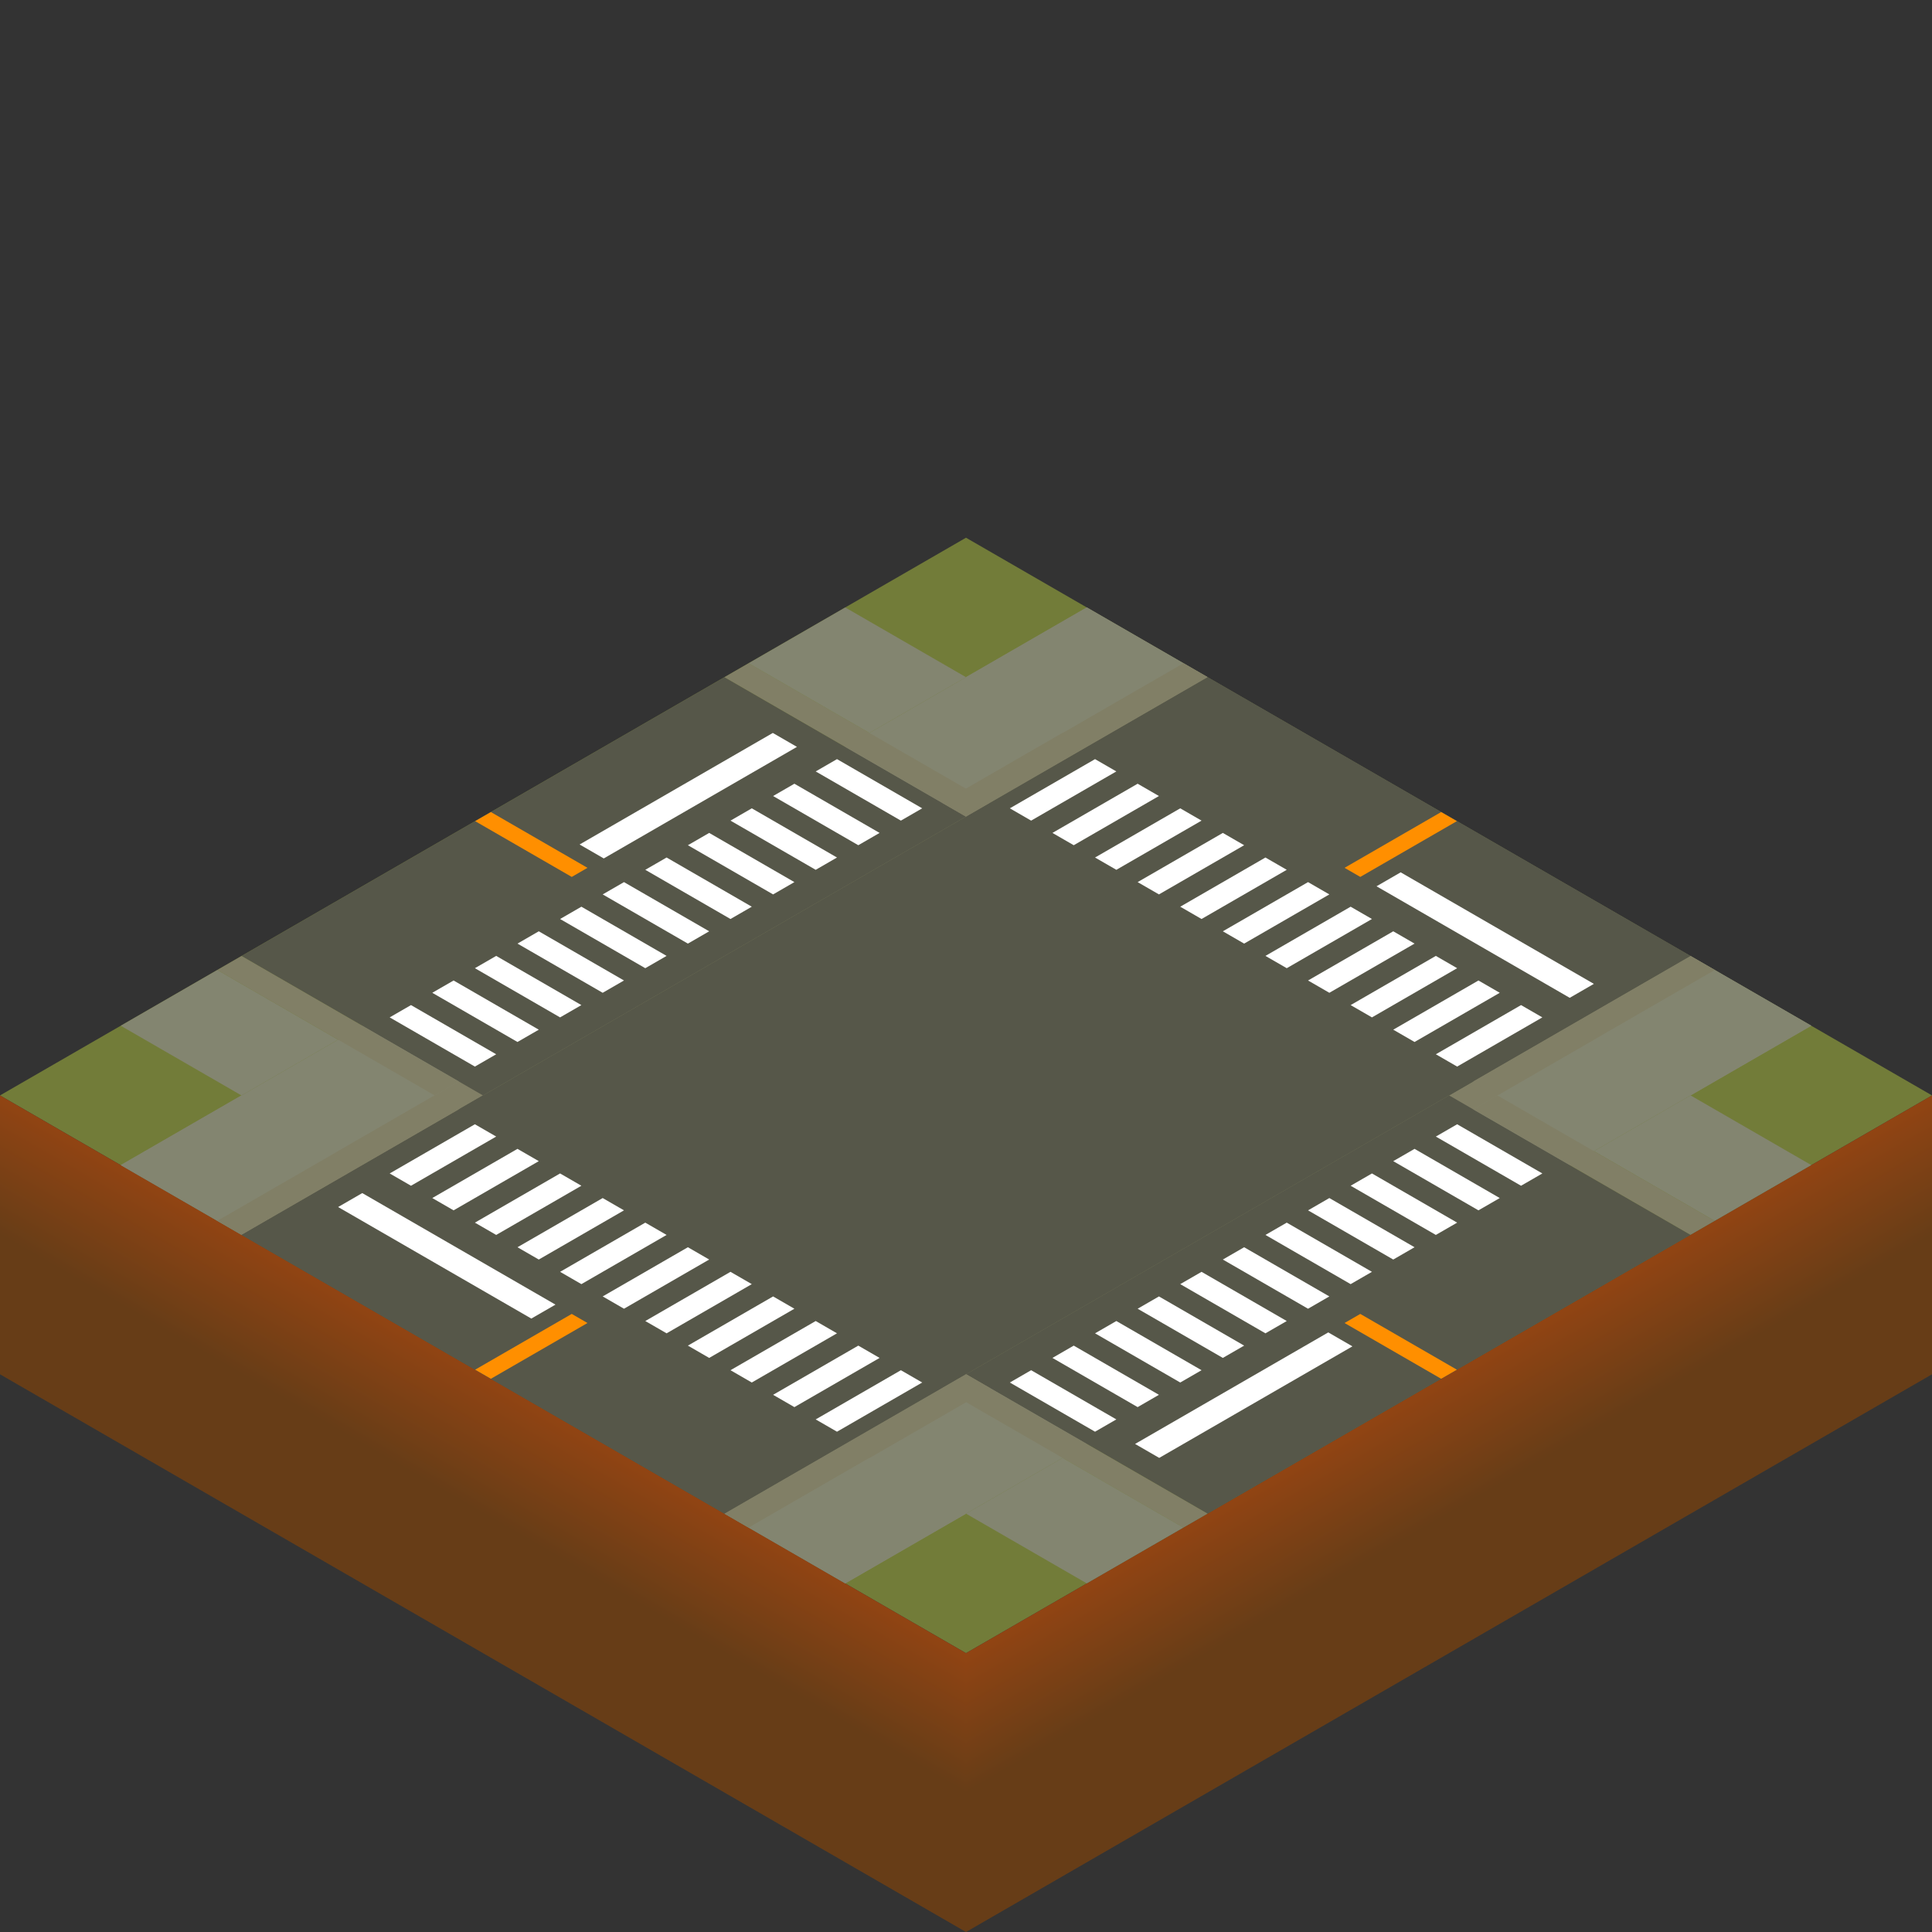 <svg
   xmlns:dc="http://purl.org/dc/elements/1.1/"
   xmlns:cc="http://creativecommons.org/ns#"
   xmlns:rdf="http://www.w3.org/1999/02/22-rdf-syntax-ns#"
   xmlns:svg="http://www.w3.org/2000/svg"
   xmlns="http://www.w3.org/2000/svg"
   xmlns:xlink="http://www.w3.org/1999/xlink"
   xmlns:sodipodi="http://sodipodi.sourceforge.net/DTD/sodipodi-0.dtd"
   xmlns:inkscape="http://www.inkscape.org/namespaces/inkscape"
   width="245.488"
   height="245.488"
   id="svg6608"
   version="1.1"
   inkscape:version="0.48.4 r9939"
   sodipodi:docname="road-intersection-four.svg">
  <rect width="100%" height="100%" fill="#333333" stroke="none"/>
  <defs
     id="defs6610">
    <linearGradient
       inkscape:collect="always"
       xlink:href="#linearGradient3810-7"
       id="linearGradient3816-2"
       x1="368.231"
       y1="1229.528"
       x2="352.888"
       y2="1202.953"
       gradientUnits="userSpaceOnUse"
       gradientTransform="translate(-4.3e-6,4.285e-5)" />
    <linearGradient
       id="linearGradient3810-7">
      <stop
         style="stop-color:#673d17;stop-opacity:1;"
         offset="0"
         id="stop3812-0" />
      <stop
         style="stop-color:#bb4b0f;stop-opacity:1;"
         offset="1"
         id="stop3814-4" />
    </linearGradient>
    <linearGradient
       y2="1202.953"
       x2="352.888"
       y1="1229.528"
       x1="368.231"
       gradientTransform="matrix(-1,0,0,1,613.719,3.49e-5)"
       gradientUnits="userSpaceOnUse"
       id="linearGradient4421"
       xlink:href="#linearGradient3810-8-9"
       inkscape:collect="always" />
    <linearGradient
       id="linearGradient3810-8-9">
      <stop
         style="stop-color:#673d17;stop-opacity:1;"
         offset="0"
         id="stop3812-8-7" />
      <stop
         style="stop-color:#bb4b0f;stop-opacity:1;"
         offset="1"
         id="stop3814-3-3" />
    </linearGradient>
    <clipPath
       clipPathUnits="userSpaceOnUse"
       id="clipPath4655">
      <path
         inkscape:connector-curvature="0"
         id="path4657"
         d="m 46.029,1256.102 61.372,-35.433 122.744,70.866 -61.372,35.433 z"
         style="fill:#565749;fill-opacity:1;stroke:none"
         sodipodi:nodetypes="ccccc" />
    </clipPath>
    <linearGradient
       inkscape:collect="always"
       xlink:href="#linearGradient3810-7"
       id="linearGradient6701"
       gradientUnits="userSpaceOnUse"
       gradientTransform="translate(-4.3000001e-6,4.285e-5)"
       x1="368.231"
       y1="1229.528"
       x2="352.888"
       y2="1202.953" />
    <linearGradient
       inkscape:collect="always"
       xlink:href="#linearGradient3810-8-9"
       id="linearGradient6703"
       gradientUnits="userSpaceOnUse"
       gradientTransform="matrix(-1,0,0,1,613.719,3.49e-5)"
       x1="368.231"
       y1="1229.528"
       x2="352.888"
       y2="1202.953" />
    <clipPath
       clipPathUnits="userSpaceOnUse"
       id="clipPath4909-3-7-6-5">
      <path
         style="fill:#ffffff;stroke:none"
         d="m 521.661,1498.819 6.137,-3.543 12.274,7.087 -6.137,3.543 z"
         id="path4911-7-7-2-56"
         inkscape:connector-curvature="0" />
    </clipPath>
    <clipPath
       clipPathUnits="userSpaceOnUse"
       id="clipPath4909-3-7-6-1-9">
      <path
         style="fill:#ffffff;stroke:none"
         d="m 521.661,1498.819 6.137,-3.543 12.274,7.087 -6.137,3.543 z"
         id="path4911-7-7-2-5-9"
         inkscape:connector-curvature="0" />
    </clipPath>
    <clipPath
       clipPathUnits="userSpaceOnUse"
       id="clipPath4909-3-7-6-3-6">
      <path
         style="fill:#ffffff;stroke:none"
         d="m 521.661,1498.819 6.137,-3.543 12.274,7.087 -6.137,3.543 z"
         id="path4911-7-7-2-7-2"
         inkscape:connector-curvature="0" />
    </clipPath>
    <clipPath
       clipPathUnits="userSpaceOnUse"
       id="clipPath4909-3-7-6-0-7">
      <path
         style="fill:#ffffff;stroke:none"
         d="m 521.661,1498.819 6.137,-3.543 12.274,7.087 -6.137,3.543 z"
         id="path4911-7-7-2-4-7"
         inkscape:connector-curvature="0" />
    </clipPath>
    <linearGradient
       inkscape:collect="always"
       xlink:href="#linearGradient3810-7-1-1-7-7-5-8"
       id="linearGradient3816-2-3-0-2-7-8-6"
       x1="368.231"
       y1="1229.528"
       x2="352.888"
       y2="1202.953"
       gradientUnits="userSpaceOnUse"
       gradientTransform="translate(-4.3e-6,4.285e-5)" />
    <linearGradient
       id="linearGradient3810-7-1-1-7-7-5-8">
      <stop
         style="stop-color:#673d17;stop-opacity:1;"
         offset="0"
         id="stop3812-0-4-2-4-6-7-4" />
      <stop
         style="stop-color:#bb4b0f;stop-opacity:1;"
         offset="1"
         id="stop3814-4-7-2-9-7-7-9" />
    </linearGradient>
    <linearGradient
       y2="1202.953"
       x2="352.888"
       y1="1229.528"
       x1="368.231"
       gradientTransform="matrix(-1,0,0,1,613.719,3.49e-5)"
       gradientUnits="userSpaceOnUse"
       id="linearGradient3835-4"
       xlink:href="#linearGradient3810-8-9-9-3-6-5-5-8"
       inkscape:collect="always" />
    <linearGradient
       id="linearGradient3810-8-9-9-3-6-5-5-8">
      <stop
         style="stop-color:#673d17;stop-opacity:1;"
         offset="0"
         id="stop3812-8-7-4-6-9-8-4-5" />
      <stop
         style="stop-color:#bb4b0f;stop-opacity:1;"
         offset="1"
         id="stop3814-3-3-9-7-1-7-6-3" />
    </linearGradient>
    <linearGradient
       y2="1202.953"
       x2="352.888"
       y1="1229.528"
       x1="368.231"
       gradientTransform="matrix(-1,0,0,1,613.719,3.49e-5)"
       gradientUnits="userSpaceOnUse"
       id="linearGradient6095"
       xlink:href="#linearGradient3810-8-9-9-3-6-5-5-8"
       inkscape:collect="always" />
    <linearGradient
       inkscape:collect="always"
       xlink:href="#linearGradient3810-7-1-1-7-7-5-8"
       id="linearGradient6428"
       gradientUnits="userSpaceOnUse"
       gradientTransform="translate(-4.3e-6,4.285e-5)"
       x1="368.231"
       y1="1229.528"
       x2="352.888"
       y2="1202.953" />
    <linearGradient
       inkscape:collect="always"
       xlink:href="#linearGradient3810-8-9-9-3-6-5-5-8"
       id="linearGradient6430"
       gradientUnits="userSpaceOnUse"
       gradientTransform="matrix(-1,0,0,1,613.719,3.49e-5)"
       x1="368.231"
       y1="1229.528"
       x2="352.888"
       y2="1202.953" />
    <linearGradient
       inkscape:collect="always"
       xlink:href="#linearGradient3810-7-1-8"
       id="linearGradient6668"
       gradientUnits="userSpaceOnUse"
       gradientTransform="translate(-4.3e-6,4.285e-5)"
       x1="368.231"
       y1="1229.528"
       x2="352.888"
       y2="1202.953" />
    <linearGradient
       id="linearGradient3810-7-1-8">
      <stop
         style="stop-color:#673d17;stop-opacity:1;"
         offset="0"
         id="stop3812-0-4-4" />
      <stop
         style="stop-color:#bb4b0f;stop-opacity:1;"
         offset="1"
         id="stop3814-4-7-6" />
    </linearGradient>
    <linearGradient
       inkscape:collect="always"
       xlink:href="#linearGradient3810-8-9-9-9"
       id="linearGradient6670"
       gradientUnits="userSpaceOnUse"
       gradientTransform="matrix(-1,0,0,1,613.719,3.49e-5)"
       x1="368.231"
       y1="1229.528"
       x2="352.888"
       y2="1202.953" />
    <linearGradient
       id="linearGradient3810-8-9-9-9">
      <stop
         style="stop-color:#673d17;stop-opacity:1;"
         offset="0"
         id="stop3812-8-7-4-4" />
      <stop
         style="stop-color:#bb4b0f;stop-opacity:1;"
         offset="1"
         id="stop3814-3-3-9-2" />
    </linearGradient>
    <clipPath
       clipPathUnits="userSpaceOnUse"
       id="clipPath4655-8-9">
      <path
         inkscape:connector-curvature="0"
         id="path4657-9-8"
         d="m 46.029,1256.102 61.372,-35.433 122.744,70.866 -61.372,35.433 z"
         style="fill:#565749;fill-opacity:1;stroke:none"
         sodipodi:nodetypes="ccccc" />
    </clipPath>
  </defs>
  <sodipodi:namedview
     id="base"
     pagecolor="#ffffff"
     bordercolor="#666666"
     borderopacity="1.0"
     inkscape:pageopacity="0.0"
     inkscape:pageshadow="2"
     inkscape:zoom="1.4142136"
     inkscape:cx="37.553927"
     inkscape:cy="72.330137"
     inkscape:document-units="px"
     inkscape:current-layer="g6669"
     showgrid="false"
     fit-margin-top="0"
     fit-margin-left="0"
     fit-margin-right="0"
     fit-margin-bottom="0"
     inkscape:window-width="1316"
     inkscape:window-height="750"
     inkscape:window-x="50"
     inkscape:window-y="18"
     inkscape:window-maximized="1" />
  <g
     inkscape:label="Layer 1"
     inkscape:groupmode="layer"
     id="layer1"
     transform="translate(-294,-334.874)">
    <g
       id="g6669">
      <rect
         y="334.874"
         x="294"
         height="245.488"
         width="245.488"
         id="rect6667"
         style="color:#000000;fill:none;stroke:none;stroke-width:2;marker:none;visibility:visible;display:inline;overflow:visible;enable-background:accumulate" />
      <g
         id="g6334"
         transform="translate(-31.405,58.496)">
        <g
           id="g4394-9-8-5-8-5-5-9"
           transform="translate(141.29,-760.81)">
          <path
             style="fill:#727c39;fill-opacity:1;stroke:none"
             d="m 306.859,1105.512 122.744,70.866 -122.744,70.866 -122.744,-70.866 z"
             id="path3002-7-1-1-1-5-8-5"
             inkscape:connector-curvature="0" />
          <path
             style="fill:url(#linearGradient6428);fill-opacity:1;stroke:none"
             d="m 306.859,1247.244 122.744,-70.866 0,35.433 -122.744,70.866 z"
             id="path3006-45-1-0-0-5-2-6"
             inkscape:connector-curvature="0" />
          <path
             style="fill:url(#linearGradient6430);fill-opacity:1;stroke:none"
             d="m 306.859,1247.244 -122.744,-70.866 0,35.433 122.744,70.866 z"
             id="path3006-4-6-1-9-4-7-3-5"
             inkscape:connector-curvature="0" />
        </g>
        <g
           transform="translate(647.606,-1053.134)"
           id="g4181-3">
          <g
             id="g4846-2">
            <g
               id="g4913-8-4-9-27"
               transform="matrix(-1,0,0,-1,276.176,2937.407)">
              <g
                 id="g4659-2-9-9-8-6-1"
                 transform="matrix(-1,0,0,1,613.716,194.888)">
                <path
                   inkscape:connector-curvature="0"
                   id="path4454-2-0-9-9-1-0"
                   d="m 30.686,1264.961 122.744,70.866 15.343,-8.858 -122.744,-70.866 -15.343,8.858"
                   style="fill:#838570;fill-opacity:1;stroke:none" />
                <path
                   inkscape:connector-curvature="0"
                   id="path4456-0-5-9-3-6-7"
                   d="m 122.744,1211.811 122.744,70.866 -15.343,8.858 -122.744,-70.866 15.343,-8.858"
                   style="fill:#838570;fill-opacity:1;stroke:none" />
                <path
                   inkscape:connector-curvature="0"
                   id="path4458-7-8-0-4-7-2"
                   d="m 46.029,1256.102 -3.069,1.772 122.744,70.866 3.069,-1.772 z"
                   style="fill:#817f66;fill-opacity:1;stroke:none"
                   sodipodi:nodetypes="ccccc" />
                <path
                   inkscape:connector-curvature="0"
                   id="path4460-4-8-0-6-7-9"
                   d="m 107.401,1220.669 122.744,70.866 3.069,-1.772 -122.744,-70.866 z"
                   style="fill:#817f66;fill-opacity:1;stroke:none"
                   sodipodi:nodetypes="ccccc" />
                <path
                   inkscape:connector-curvature="0"
                   id="path4464-7-6-8-8-7-6"
                   d="m 46.029,1256.102 61.372,-35.433 122.744,70.866 -61.372,35.433 z"
                   style="fill:#565749;fill-opacity:1;stroke:none"
                   sodipodi:nodetypes="ccccc" />
              </g>
              <path
                 style="fill:#565749;fill-opacity:1;stroke:none"
                 d="m 475.632,1504.134 30.686,17.717 61.372,-35.433 -30.686,-17.716 z"
                 id="path4837-5-2-1-3"
                 inkscape:connector-curvature="0" />
              <path
                 style="fill:#817f66;fill-opacity:1;stroke:none"
                 d="m 472.563,1505.906 30.686,17.716 3.069,-1.772 -30.686,-17.717 z"
                 id="path4839-8-4-4-68"
                 inkscape:connector-curvature="0" />
              <path
                 style="fill:#838570;fill-opacity:1;stroke:none"
                 d="m 475.632,1521.85 15.343,8.858 12.274,-7.087 -15.343,-8.858 z"
                 id="path4841-8-7-6-2"
                 inkscape:connector-curvature="0" />
              <path
                 style="fill:#838570;fill-opacity:1;stroke:none"
                 d="m 567.69,1468.701 15.343,8.858 -12.274,7.087 -15.343,-8.858 z"
                 id="path4843-1-9-2-9"
                 inkscape:connector-curvature="0" />
              <path
                 style="fill:#817f66;fill-opacity:1;stroke:none"
                 d="m 543.141,1468.701 27.617,15.945 -3.069,1.772 -27.617,-15.945 z"
                 id="path4845-9-4-1-94"
                 inkscape:connector-curvature="0" />
              <g
                 id="g4869-9-9-8-0"
                 transform="matrix(0.882,0,0,0.882,56.279,178.54)">
                <path
                   inkscape:connector-curvature="0"
                   id="path4847-9-8-2-0"
                   d="m 481.769,1504.134 12.274,7.087 3.069,-1.772 -12.274,-7.087 z"
                   style="fill:#ffffff;stroke:none" />
                <path
                   inkscape:connector-curvature="0"
                   id="path4849-2-1-6-51"
                   d="m 487.906,1500.591 12.274,7.087 3.069,-1.772 -12.274,-7.087 z"
                   style="fill:#ffffff;stroke:none" />
                <path
                   inkscape:connector-curvature="0"
                   id="path4851-5-5-5-9"
                   d="m 494.044,1497.047 12.274,7.087 3.069,-1.772 -12.274,-7.087 -3.069,1.772"
                   style="fill:#ffffff;stroke:none" />
                <path
                   inkscape:connector-curvature="0"
                   id="path4853-6-7-0-33"
                   d="m 500.181,1493.504 12.274,7.087 3.069,-1.772 -12.274,-7.087 z"
                   style="fill:#ffffff;stroke:none" />
                <path
                   inkscape:connector-curvature="0"
                   id="path4855-5-0-1-3"
                   d="m 506.318,1489.961 12.274,7.087 3.069,-1.772 -12.274,-7.087 z"
                   style="fill:#ffffff;stroke:none" />
                <path
                   inkscape:connector-curvature="0"
                   id="path4857-4-2-2-0"
                   d="m 512.455,1486.417 3.069,-1.772 12.274,7.087 -3.069,1.772 -12.274,-7.087"
                   style="fill:#ffffff;stroke:none" />
                <path
                   inkscape:connector-curvature="0"
                   id="path4859-1-6-6-6"
                   d="m 518.592,1482.874 12.274,7.087 3.069,-1.772 -12.274,-7.087 z"
                   style="fill:#ffffff;stroke:none" />
                <path
                   inkscape:connector-curvature="0"
                   id="path4861-6-7-8-27"
                   d="m 524.73,1479.331 3.069,-1.772 12.274,7.087 -3.069,1.772 z"
                   style="fill:#ffffff;stroke:none" />
                <path
                   inkscape:connector-curvature="0"
                   id="path4863-4-9-9-49"
                   d="m 530.867,1475.787 3.069,-1.772 12.274,7.087 -3.069,1.772 z"
                   style="fill:#ffffff;stroke:none" />
                <path
                   inkscape:connector-curvature="0"
                   id="path4865-9-6-9-18"
                   d="m 537.004,1472.244 12.274,7.087 3.069,-1.772 -12.274,-7.087 z"
                   style="fill:#ffffff;stroke:none" />
                <path
                   style="fill:#ffffff;stroke:none"
                   d="m 543.141,1468.701 12.274,7.087 3.069,-1.772 -12.274,-7.087 z"
                   id="path4899-5-5-6-1"
                   inkscape:connector-curvature="0" />
              </g>
              <path
                 style="fill:#ffffff;stroke:none"
                 d="m 497.112,1512.992 24.549,-14.173 3.069,1.772 -24.549,14.173 z"
                 id="path4903-7-6-2-02"
                 inkscape:connector-curvature="0" />
              <path
                 style="fill:#ff8f00;fill-opacity:1;stroke:#ff8f00;stroke-width:2;stroke-linecap:butt;stroke-linejoin:miter;stroke-miterlimit:4;stroke-opacity:1;stroke-dasharray:none"
                 d="m 521.661,1495.276 18.412,10.63"
                 id="path4905-0-2-6-4"
                 inkscape:connector-curvature="0"
                 sodipodi:nodetypes="cc"
                 clip-path="url(#clipPath4909-3-7-6-5)" />
            </g>
            <g
               id="g4913-8-4-9-2-7"
               transform="translate(-675.086,-0.006)">
              <path
                 style="fill:#565749;fill-opacity:1;stroke:none"
                 d="m 475.632,1504.134 30.686,17.717 61.372,-35.433 -30.686,-17.716 z"
                 id="path4837-5-2-1-2-4"
                 inkscape:connector-curvature="0" />
              <path
                 style="fill:#817f66;fill-opacity:1;stroke:none"
                 d="m 472.563,1505.906 30.686,17.716 3.069,-1.772 -30.686,-17.717 z"
                 id="path4839-8-4-4-6-3"
                 inkscape:connector-curvature="0" />
              <path
                 style="fill:#838570;fill-opacity:1;stroke:none"
                 d="m 475.632,1521.85 15.343,8.858 12.274,-7.087 -15.343,-8.858 z"
                 id="path4841-8-7-6-1-3"
                 inkscape:connector-curvature="0" />
              <path
                 style="fill:#838570;fill-opacity:1;stroke:none"
                 d="m 567.69,1468.701 15.343,8.858 -12.274,7.087 -15.343,-8.858 z"
                 id="path4843-1-9-2-5-7"
                 inkscape:connector-curvature="0" />
              <path
                 style="fill:#817f66;fill-opacity:1;stroke:none"
                 d="m 543.141,1468.701 27.617,15.945 -3.069,1.772 -27.617,-15.945 z"
                 id="path4845-9-4-1-6-9"
                 inkscape:connector-curvature="0" />
              <g
                 id="g4869-9-9-8-5-1"
                 transform="matrix(0.882,0,0,0.882,56.279,178.54)">
                <path
                   inkscape:connector-curvature="0"
                   id="path4847-9-8-2-2-1"
                   d="m 481.769,1504.134 12.274,7.087 3.069,-1.772 -12.274,-7.087 z"
                   style="fill:#ffffff;stroke:none" />
                <path
                   inkscape:connector-curvature="0"
                   id="path4849-2-1-6-3-8"
                   d="m 487.906,1500.591 12.274,7.087 3.069,-1.772 -12.274,-7.087 z"
                   style="fill:#ffffff;stroke:none" />
                <path
                   inkscape:connector-curvature="0"
                   id="path4851-5-5-5-5-3"
                   d="m 494.044,1497.047 12.274,7.087 3.069,-1.772 -12.274,-7.087 -3.069,1.772"
                   style="fill:#ffffff;stroke:none" />
                <path
                   inkscape:connector-curvature="0"
                   id="path4853-6-7-0-5-5"
                   d="m 500.181,1493.504 12.274,7.087 3.069,-1.772 -12.274,-7.087 z"
                   style="fill:#ffffff;stroke:none" />
                <path
                   inkscape:connector-curvature="0"
                   id="path4855-5-0-1-5-0"
                   d="m 506.318,1489.961 12.274,7.087 3.069,-1.772 -12.274,-7.087 z"
                   style="fill:#ffffff;stroke:none" />
                <path
                   inkscape:connector-curvature="0"
                   id="path4857-4-2-2-4-3"
                   d="m 512.455,1486.417 3.069,-1.772 12.274,7.087 -3.069,1.772 -12.274,-7.087"
                   style="fill:#ffffff;stroke:none" />
                <path
                   inkscape:connector-curvature="0"
                   id="path4859-1-6-6-5-1"
                   d="m 518.592,1482.874 12.274,7.087 3.069,-1.772 -12.274,-7.087 z"
                   style="fill:#ffffff;stroke:none" />
                <path
                   inkscape:connector-curvature="0"
                   id="path4861-6-7-8-5-1"
                   d="m 524.73,1479.331 3.069,-1.772 12.274,7.087 -3.069,1.772 z"
                   style="fill:#ffffff;stroke:none" />
                <path
                   inkscape:connector-curvature="0"
                   id="path4863-4-9-9-3-4"
                   d="m 530.867,1475.787 3.069,-1.772 12.274,7.087 -3.069,1.772 z"
                   style="fill:#ffffff;stroke:none" />
                <path
                   inkscape:connector-curvature="0"
                   id="path4865-9-6-9-1-4"
                   d="m 537.004,1472.244 12.274,7.087 3.069,-1.772 -12.274,-7.087 z"
                   style="fill:#ffffff;stroke:none" />
                <path
                   style="fill:#ffffff;stroke:none"
                   d="m 543.141,1468.701 12.274,7.087 3.069,-1.772 -12.274,-7.087 z"
                   id="path4899-5-5-6-9-5"
                   inkscape:connector-curvature="0" />
              </g>
              <path
                 style="fill:#ffffff;stroke:none"
                 d="m 497.112,1512.992 24.549,-14.173 3.069,1.772 -24.549,14.173 z"
                 id="path4903-7-6-2-2-7"
                 inkscape:connector-curvature="0" />
              <path
                 style="fill:#ff8f00;fill-opacity:1;stroke:#ff8f00;stroke-width:2;stroke-linecap:butt;stroke-linejoin:miter;stroke-miterlimit:4;stroke-opacity:1;stroke-dasharray:none"
                 d="m 521.661,1495.276 18.412,10.63"
                 id="path4905-0-2-6-8-6"
                 inkscape:connector-curvature="0"
                 sodipodi:nodetypes="cc"
                 clip-path="url(#clipPath4909-3-7-6-1-9)" />
            </g>
            <g
               id="g4913-8-4-9-1-3"
               transform="matrix(-1,0,0,1,276.176,-0.006)">
              <path
                 style="fill:#565749;fill-opacity:1;stroke:none"
                 d="m 475.632,1504.134 30.686,17.717 61.372,-35.433 -30.686,-17.716 z"
                 id="path4837-5-2-1-8-2"
                 inkscape:connector-curvature="0" />
              <path
                 style="fill:#817f66;fill-opacity:1;stroke:none"
                 d="m 472.563,1505.906 30.686,17.716 3.069,-1.772 -30.686,-17.717 z"
                 id="path4839-8-4-4-0-4"
                 inkscape:connector-curvature="0" />
              <path
                 style="fill:#838570;fill-opacity:1;stroke:none"
                 d="m 475.632,1521.85 15.343,8.858 12.274,-7.087 -15.343,-8.858 z"
                 id="path4841-8-7-6-7-9"
                 inkscape:connector-curvature="0" />
              <path
                 style="fill:#838570;fill-opacity:1;stroke:none"
                 d="m 567.69,1468.701 15.343,8.858 -12.274,7.087 -15.343,-8.858 z"
                 id="path4843-1-9-2-2-1"
                 inkscape:connector-curvature="0" />
              <path
                 style="fill:#817f66;fill-opacity:1;stroke:none"
                 d="m 543.141,1468.701 27.617,15.945 -3.069,1.772 -27.617,-15.945 z"
                 id="path4845-9-4-1-3-7"
                 inkscape:connector-curvature="0" />
              <g
                 id="g4869-9-9-8-2-7"
                 transform="matrix(0.882,0,0,0.882,56.279,178.54)">
                <path
                   inkscape:connector-curvature="0"
                   id="path4847-9-8-2-7-5"
                   d="m 481.769,1504.134 12.274,7.087 3.069,-1.772 -12.274,-7.087 z"
                   style="fill:#ffffff;stroke:none" />
                <path
                   inkscape:connector-curvature="0"
                   id="path4849-2-1-6-8-7"
                   d="m 487.906,1500.591 12.274,7.087 3.069,-1.772 -12.274,-7.087 z"
                   style="fill:#ffffff;stroke:none" />
                <path
                   inkscape:connector-curvature="0"
                   id="path4851-5-5-5-6-9"
                   d="m 494.044,1497.047 12.274,7.087 3.069,-1.772 -12.274,-7.087 -3.069,1.772"
                   style="fill:#ffffff;stroke:none" />
                <path
                   inkscape:connector-curvature="0"
                   id="path4853-6-7-0-3-9"
                   d="m 500.181,1493.504 12.274,7.087 3.069,-1.772 -12.274,-7.087 z"
                   style="fill:#ffffff;stroke:none" />
                <path
                   inkscape:connector-curvature="0"
                   id="path4855-5-0-1-52-4"
                   d="m 506.318,1489.961 12.274,7.087 3.069,-1.772 -12.274,-7.087 z"
                   style="fill:#ffffff;stroke:none" />
                <path
                   inkscape:connector-curvature="0"
                   id="path4857-4-2-2-44-5"
                   d="m 512.455,1486.417 3.069,-1.772 12.274,7.087 -3.069,1.772 -12.274,-7.087"
                   style="fill:#ffffff;stroke:none" />
                <path
                   inkscape:connector-curvature="0"
                   id="path4859-1-6-6-4-4"
                   d="m 518.592,1482.874 12.274,7.087 3.069,-1.772 -12.274,-7.087 z"
                   style="fill:#ffffff;stroke:none" />
                <path
                   inkscape:connector-curvature="0"
                   id="path4861-6-7-8-4-7"
                   d="m 524.73,1479.331 3.069,-1.772 12.274,7.087 -3.069,1.772 z"
                   style="fill:#ffffff;stroke:none" />
                <path
                   inkscape:connector-curvature="0"
                   id="path4863-4-9-9-1-2"
                   d="m 530.867,1475.787 3.069,-1.772 12.274,7.087 -3.069,1.772 z"
                   style="fill:#ffffff;stroke:none" />
                <path
                   inkscape:connector-curvature="0"
                   id="path4865-9-6-9-7-3"
                   d="m 537.004,1472.244 12.274,7.087 3.069,-1.772 -12.274,-7.087 z"
                   style="fill:#ffffff;stroke:none" />
                <path
                   style="fill:#ffffff;stroke:none"
                   d="m 543.141,1468.701 12.274,7.087 3.069,-1.772 -12.274,-7.087 z"
                   id="path4899-5-5-6-8-1"
                   inkscape:connector-curvature="0" />
              </g>
              <path
                 style="fill:#ffffff;stroke:none"
                 d="m 527.796,1495.289 24.549,-14.173 3.069,1.772 -24.549,14.173 z"
                 id="path4903-7-6-2-1-6"
                 inkscape:connector-curvature="0" />
              <path
                 style="fill:#ff8f00;fill-opacity:1;stroke:#ff8f00;stroke-width:2;stroke-linecap:butt;stroke-linejoin:miter;stroke-miterlimit:4;stroke-opacity:1;stroke-dasharray:none"
                 d="m 521.661,1495.276 18.412,10.63"
                 id="path4905-0-2-6-0-3"
                 inkscape:connector-curvature="0"
                 sodipodi:nodetypes="cc"
                 clip-path="url(#clipPath4909-3-7-6-3-6)" />
            </g>
            <g
               id="g4913-8-4-9-4-4"
               transform="matrix(1,0,0,-1,-675.086,2937.407)">
              <path
                 style="fill:#565749;fill-opacity:1;stroke:none"
                 d="m 475.632,1504.134 30.686,17.717 61.372,-35.433 -30.686,-17.716 z"
                 id="path4837-5-2-1-7-1"
                 inkscape:connector-curvature="0" />
              <path
                 style="fill:#817f66;fill-opacity:1;stroke:none"
                 d="m 472.563,1505.906 30.686,17.716 3.069,-1.772 -30.686,-17.717 z"
                 id="path4839-8-4-4-06-6"
                 inkscape:connector-curvature="0" />
              <path
                 style="fill:#838570;fill-opacity:1;stroke:none"
                 d="m 475.632,1521.85 15.343,8.858 12.274,-7.087 -15.343,-8.858 z"
                 id="path4841-8-7-6-5-9"
                 inkscape:connector-curvature="0" />
              <path
                 style="fill:#838570;fill-opacity:1;stroke:none"
                 d="m 567.69,1468.701 15.343,8.858 -12.274,7.087 -15.343,-8.858 z"
                 id="path4843-1-9-2-51-2"
                 inkscape:connector-curvature="0" />
              <path
                 style="fill:#817f66;fill-opacity:1;stroke:none"
                 d="m 543.141,1468.701 27.617,15.945 -3.069,1.772 -27.617,-15.945 z"
                 id="path4845-9-4-1-9-7"
                 inkscape:connector-curvature="0" />
              <g
                 id="g4869-9-9-8-1-6"
                 transform="matrix(0.882,0,0,0.882,56.279,178.54)">
                <path
                   inkscape:connector-curvature="0"
                   id="path4847-9-8-2-8-9"
                   d="m 481.769,1504.134 12.274,7.087 3.069,-1.772 -12.274,-7.087 z"
                   style="fill:#ffffff;stroke:none" />
                <path
                   inkscape:connector-curvature="0"
                   id="path4849-2-1-6-5-4"
                   d="m 487.906,1500.591 12.274,7.087 3.069,-1.772 -12.274,-7.087 z"
                   style="fill:#ffffff;stroke:none" />
                <path
                   inkscape:connector-curvature="0"
                   id="path4851-5-5-5-69-3"
                   d="m 494.044,1497.047 12.274,7.087 3.069,-1.772 -12.274,-7.087 -3.069,1.772"
                   style="fill:#ffffff;stroke:none" />
                <path
                   inkscape:connector-curvature="0"
                   id="path4853-6-7-0-56-7"
                   d="m 500.181,1493.504 12.274,7.087 3.069,-1.772 -12.274,-7.087 z"
                   style="fill:#ffffff;stroke:none" />
                <path
                   inkscape:connector-curvature="0"
                   id="path4855-5-0-1-2-9"
                   d="m 506.318,1489.961 12.274,7.087 3.069,-1.772 -12.274,-7.087 z"
                   style="fill:#ffffff;stroke:none" />
                <path
                   inkscape:connector-curvature="0"
                   id="path4857-4-2-2-5-5"
                   d="m 512.455,1486.417 3.069,-1.772 12.274,7.087 -3.069,1.772 -12.274,-7.087"
                   style="fill:#ffffff;stroke:none" />
                <path
                   inkscape:connector-curvature="0"
                   id="path4859-1-6-6-0-3"
                   d="m 518.592,1482.874 12.274,7.087 3.069,-1.772 -12.274,-7.087 z"
                   style="fill:#ffffff;stroke:none" />
                <path
                   inkscape:connector-curvature="0"
                   id="path4861-6-7-8-2-8"
                   d="m 524.73,1479.331 3.069,-1.772 12.274,7.087 -3.069,1.772 z"
                   style="fill:#ffffff;stroke:none" />
                <path
                   inkscape:connector-curvature="0"
                   id="path4863-4-9-9-4-7"
                   d="m 530.867,1475.787 3.069,-1.772 12.274,7.087 -3.069,1.772 z"
                   style="fill:#ffffff;stroke:none" />
                <path
                   inkscape:connector-curvature="0"
                   id="path4865-9-6-9-3-0"
                   d="m 537.004,1472.244 12.274,7.087 3.069,-1.772 -12.274,-7.087 z"
                   style="fill:#ffffff;stroke:none" />
                <path
                   style="fill:#ffffff;stroke:none"
                   d="m 543.141,1468.701 12.274,7.087 3.069,-1.772 -12.274,-7.087 z"
                   id="path4899-5-5-6-4-8"
                   inkscape:connector-curvature="0" />
              </g>
              <path
                 style="fill:#ffffff;stroke:none"
                 d="m 527.792,1495.281 24.549,-14.173 3.069,1.772 -24.549,14.173 z"
                 id="path4903-7-6-2-0-4"
                 inkscape:connector-curvature="0" />
              <path
                 style="fill:#ff8f00;fill-opacity:1;stroke:#ff8f00;stroke-width:2;stroke-linecap:butt;stroke-linejoin:miter;stroke-miterlimit:4;stroke-opacity:1;stroke-dasharray:none"
                 d="m 521.661,1495.276 18.412,10.63"
                 id="path4905-0-2-6-9-7"
                 inkscape:connector-curvature="0"
                 sodipodi:nodetypes="cc"
                 clip-path="url(#clipPath4909-3-7-6-0-7)" />
            </g>
          </g>
        </g>
      </g>
    </g>
  </g>
</svg>

